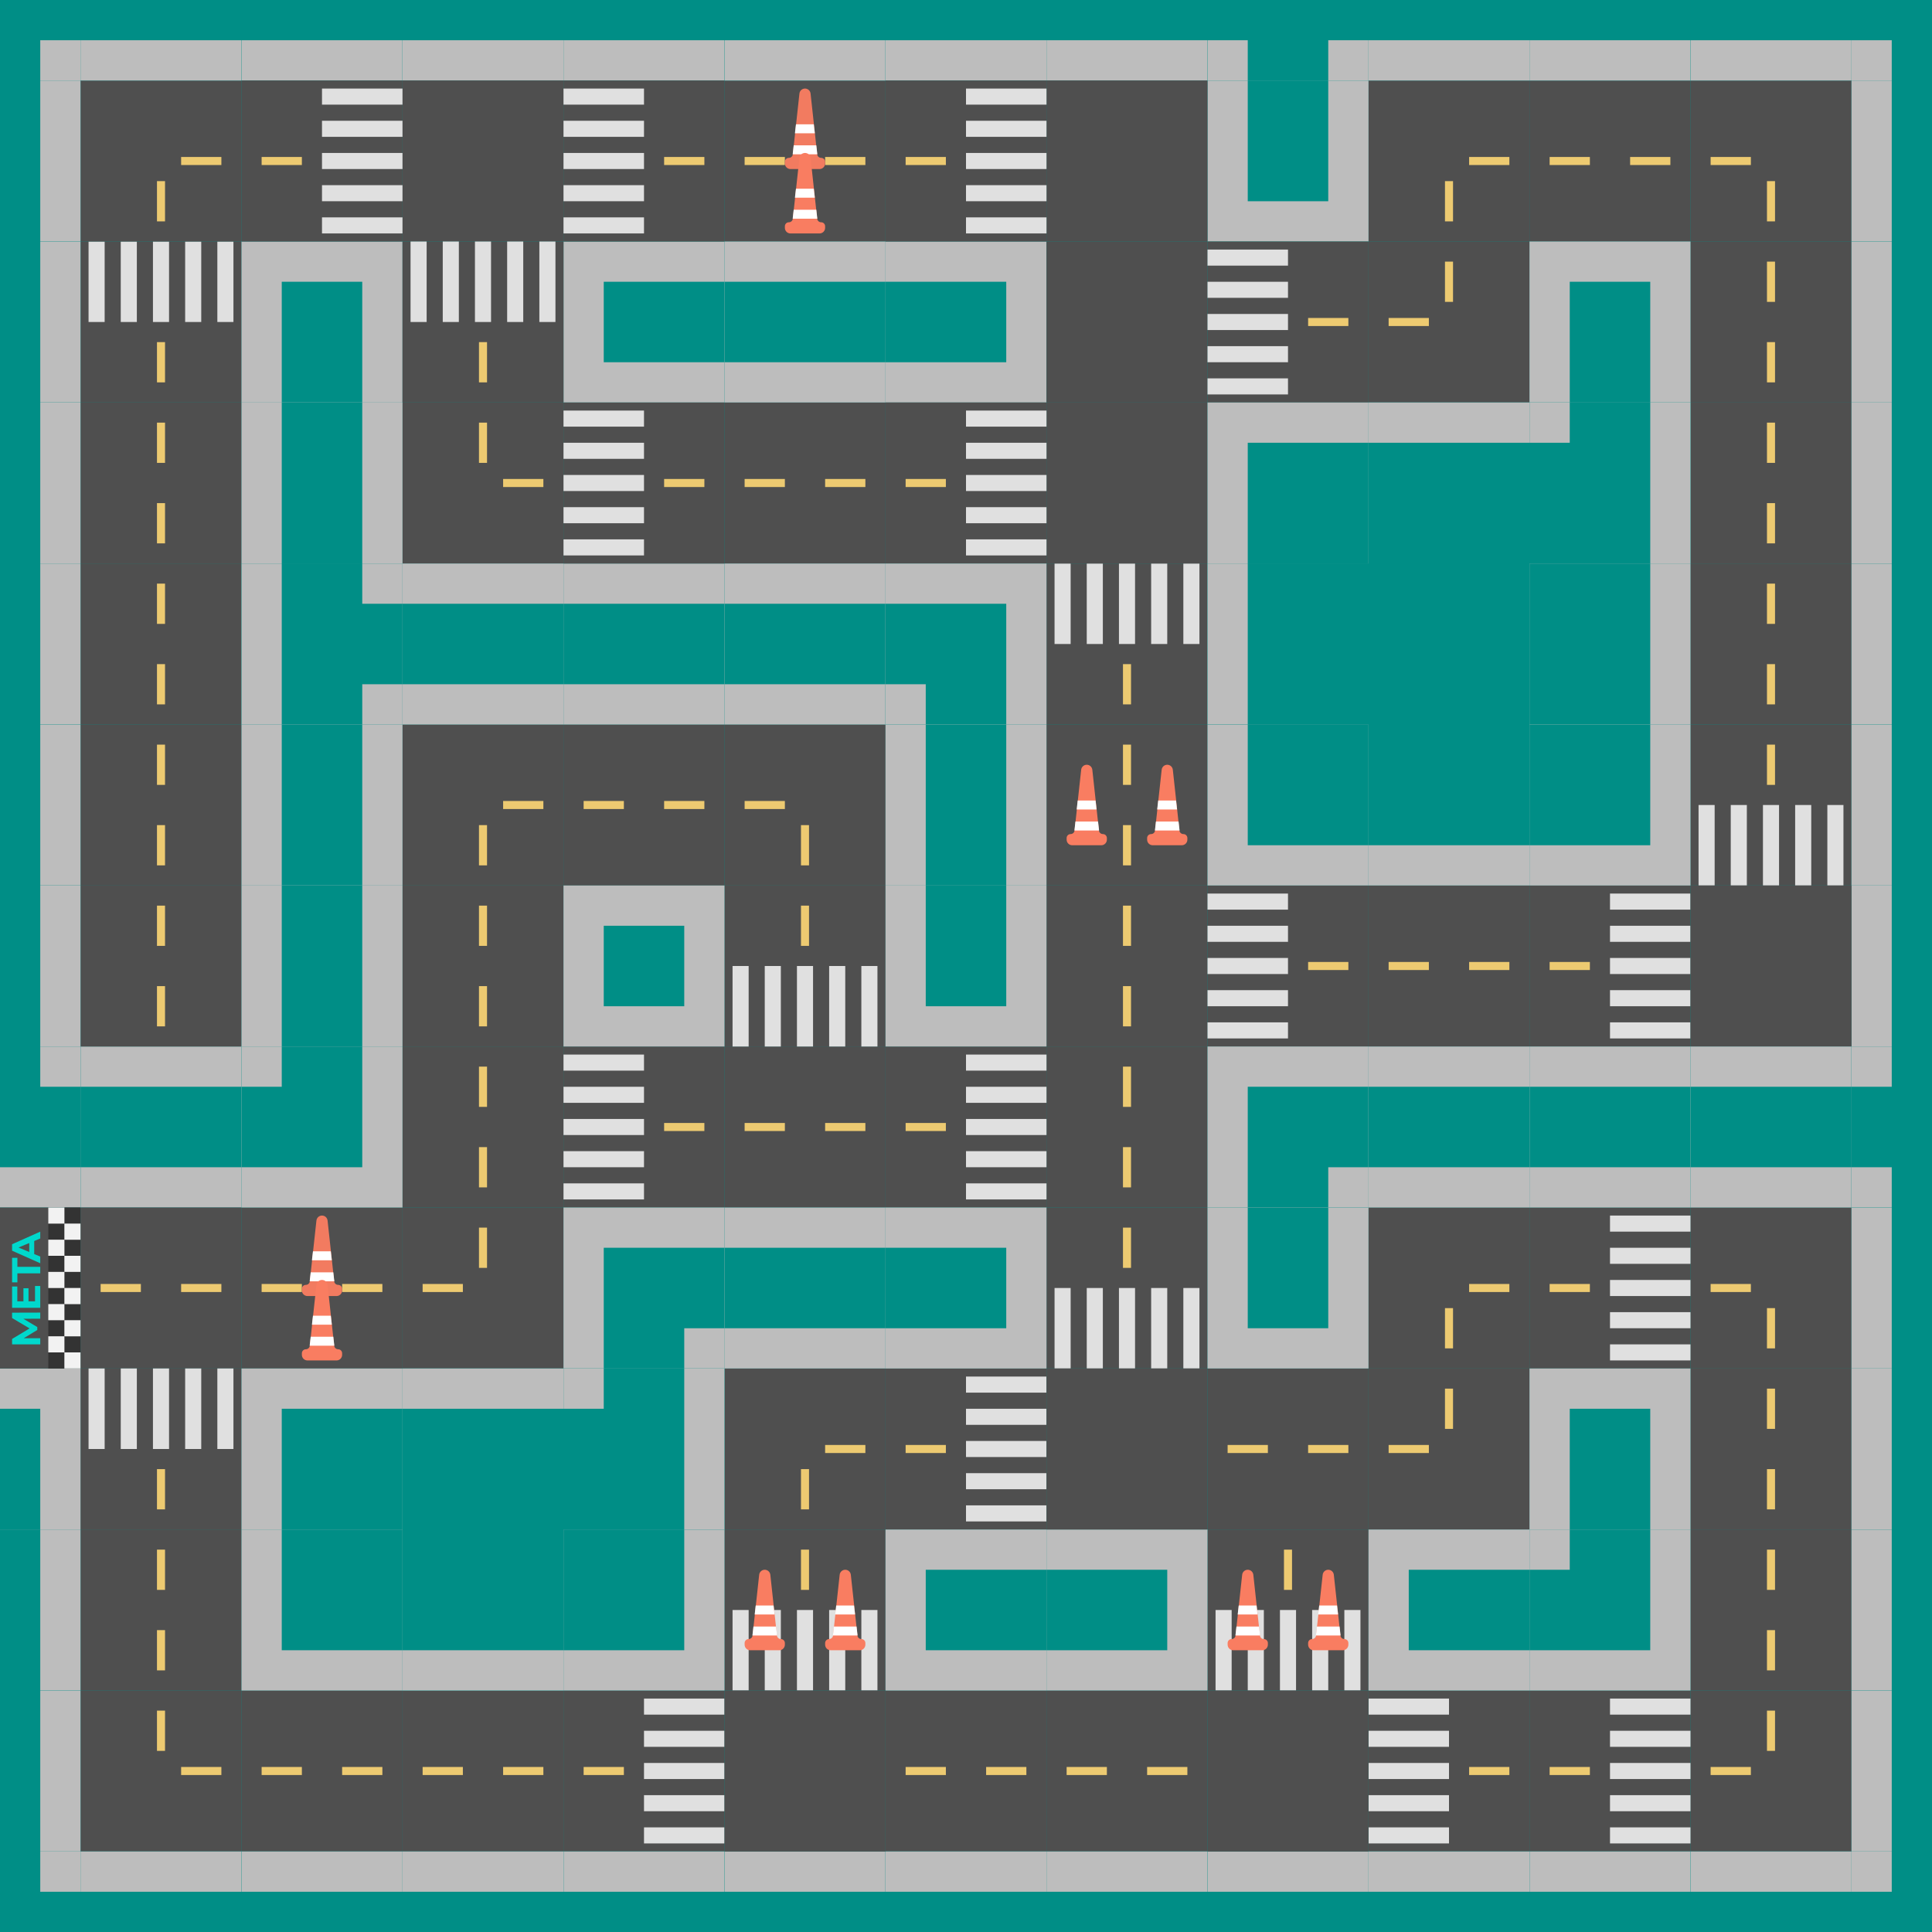<svg width="480" height="480" viewBox="0 0 480 480" fill="none" xmlns="http://www.w3.org/2000/svg">
<rect x="0" y="0" width="480" height="480" fill="#808080" stroke="none"/>
<g clip-path="url(#clip0_1_13)">
<rect width="480" height="480" fill="#008E86"/>
<g clip-path="url(#clip1_1_13)">
<rect width="40" height="40" transform="translate(20 300) rotate(-90)" fill="#BDBDBD"/>
<rect x="20" y="290" width="20" height="40" transform="rotate(-90 20 290)" fill="#008E86"/>
</g>
<g clip-path="url(#clip2_1_13)">
<rect width="40" height="40" transform="translate(-20 -20)" fill="#008E86"/>
<rect x="10" y="10" width="10" height="10" fill="#BDBDBD"/>
</g>
<g clip-path="url(#clip3_1_13)">
<rect width="40" height="40" transform="translate(-20 500) rotate(-90)" fill="#008E86"/>
<rect x="10" y="470" width="10" height="10" transform="rotate(-90 10 470)" fill="#BDBDBD"/>
</g>
<g clip-path="url(#clip4_1_13)">
<rect width="40" height="40" transform="translate(500 500) rotate(180)" fill="#008E86"/>
<rect x="470" y="470" width="10" height="10" transform="rotate(180 470 470)" fill="#BDBDBD"/>
</g>
<g clip-path="url(#clip5_1_13)">
<rect width="40" height="40" transform="translate(500 -20) rotate(90)" fill="#008E86"/>
<rect x="470" y="10" width="10" height="10" transform="rotate(90 470 10)" fill="#BDBDBD"/>
</g>
<rect width="40" height="40" transform="translate(20 100)" fill="#4F4F4F"/>
<rect x="39" y="105" width="2" height="10" fill="#EDCA71"/>
<rect x="39" y="125" width="2" height="10" fill="#EDCA71"/>
<g clip-path="url(#clip6_1_13)">
<rect width="40" height="40" transform="translate(260 180)" fill="#4F4F4F"/>
<rect x="279" y="185" width="2" height="10" fill="#EDCA71"/>
<rect x="279" y="205" width="2" height="10" fill="#EDCA71"/>
<path d="M266.389 210H273.611C274.378 210 275 209.378 275 208.611V208.211C275 207.665 274.557 207.222 274.012 207.222C273.507 207.222 273.084 206.842 273.029 206.341L271.385 191.243C271.308 190.536 270.711 190 270 190C269.289 190 268.692 190.536 268.615 191.243L266.971 206.341C266.916 206.842 266.493 207.222 265.988 207.222C265.443 207.222 265 207.665 265 208.211V208.611C265 209.378 265.622 210 266.389 210Z" fill="#F97D61"/>
<path d="M272.188 198.889H267.75L267.5 201.111H272.438L272.188 198.889Z" fill="white"/>
<path d="M272.812 204.111H267.187L266.937 206.333H273.062L272.812 204.111Z" fill="white"/>
<path d="M286.389 210H293.611C294.378 210 295 209.378 295 208.611V208.211C295 207.665 294.557 207.222 294.012 207.222C293.507 207.222 293.084 206.842 293.029 206.341L291.385 191.243C291.308 190.536 290.711 190 290 190C289.289 190 288.692 190.536 288.615 191.243L286.971 206.341C286.916 206.842 286.493 207.222 285.988 207.222C285.443 207.222 285 207.665 285 208.211V208.611C285 209.378 285.622 210 286.389 210Z" fill="#F97D61"/>
<path d="M292.188 198.889H287.75L287.5 201.111H292.438L292.188 198.889Z" fill="white"/>
<path d="M292.812 204.111H287.187L286.937 206.333H293.062L292.812 204.111Z" fill="white"/>
</g>
<rect width="40" height="40" transform="translate(260 220)" fill="#4F4F4F"/>
<rect x="279" y="225" width="2" height="10" fill="#EDCA71"/>
<rect x="279" y="245" width="2" height="10" fill="#EDCA71"/>
<rect width="40" height="40" transform="translate(260 260)" fill="#4F4F4F"/>
<rect x="279" y="265" width="2" height="10" fill="#EDCA71"/>
<rect x="279" y="285" width="2" height="10" fill="#EDCA71"/>
<rect width="40" height="40" transform="translate(420 380)" fill="#4F4F4F"/>
<rect x="439" y="385" width="2" height="10" fill="#EDCA71"/>
<rect x="439" y="405" width="2" height="10" fill="#EDCA71"/>
<rect width="40" height="40" transform="translate(420 340)" fill="#4F4F4F"/>
<rect x="439" y="345" width="2" height="10" fill="#EDCA71"/>
<rect x="439" y="365" width="2" height="10" fill="#EDCA71"/>
<rect width="40" height="40" transform="translate(100 220)" fill="#4F4F4F"/>
<rect x="119" y="225" width="2" height="10" fill="#EDCA71"/>
<rect x="119" y="245" width="2" height="10" fill="#EDCA71"/>
<rect width="40" height="40" transform="translate(100 260)" fill="#4F4F4F"/>
<rect x="119" y="265" width="2" height="10" fill="#EDCA71"/>
<rect x="119" y="285" width="2" height="10" fill="#EDCA71"/>
<rect width="40" height="40" transform="translate(380 220) rotate(90)" fill="#4F4F4F"/>
<rect x="375" y="239" width="2" height="10" transform="rotate(90 375 239)" fill="#EDCA71"/>
<rect x="355" y="239" width="2" height="10" transform="rotate(90 355 239)" fill="#EDCA71"/>
<rect width="40" height="40" transform="translate(180 180) rotate(90)" fill="#4F4F4F"/>
<rect x="175" y="199" width="2" height="10" transform="rotate(90 175 199)" fill="#EDCA71"/>
<rect x="155" y="199" width="2" height="10" transform="rotate(90 155 199)" fill="#EDCA71"/>
<rect width="40" height="40" transform="translate(220 260) rotate(90)" fill="#4F4F4F"/>
<rect x="215" y="279" width="2" height="10" transform="rotate(90 215 279)" fill="#EDCA71"/>
<rect x="195" y="279" width="2" height="10" transform="rotate(90 195 279)" fill="#EDCA71"/>
<rect width="40" height="40" transform="translate(220 220) rotate(-180)" fill="#4F4F4F"/>
<rect x="201" y="215" width="2" height="10" transform="rotate(-180 201 215)" fill="#EDCA71"/>
<rect x="195" y="199" width="2" height="10" transform="rotate(90 195 199)" fill="#EDCA71"/>
<rect width="40" height="40" transform="translate(140 180) rotate(90)" fill="#4F4F4F"/>
<rect x="135" y="199" width="2" height="10" transform="rotate(90 135 199)" fill="#EDCA71"/>
<rect x="119" y="205" width="2" height="10" fill="#EDCA71"/>
<rect width="40" height="40" transform="translate(20 420)" fill="#4F4F4F"/>
<rect x="39" y="425" width="2" height="10" fill="#EDCA71"/>
<rect x="45" y="441" width="2" height="10" transform="rotate(-90 45 441)" fill="#EDCA71"/>
<rect width="40" height="40" transform="translate(420 460) rotate(-90)" fill="#4F4F4F"/>
<rect x="425" y="441" width="2" height="10" transform="rotate(-90 425 441)" fill="#EDCA71"/>
<rect x="441" y="435" width="2" height="10" transform="rotate(180 441 435)" fill="#EDCA71"/>
<rect width="40" height="40" transform="translate(460 340) rotate(180)" fill="#4F4F4F"/>
<rect x="441" y="335" width="2" height="10" transform="rotate(180 441 335)" fill="#EDCA71"/>
<rect x="435" y="319" width="2" height="10" transform="rotate(90 435 319)" fill="#EDCA71"/>
<rect width="40" height="40" transform="translate(340 380) rotate(-90)" fill="#4F4F4F"/>
<rect x="345" y="361" width="2" height="10" transform="rotate(-90 345 361)" fill="#EDCA71"/>
<rect x="361" y="355" width="2" height="10" transform="rotate(180 361 355)" fill="#EDCA71"/>
<rect width="40" height="40" transform="translate(380 300) rotate(90)" fill="#4F4F4F"/>
<rect x="375" y="319" width="2" height="10" transform="rotate(90 375 319)" fill="#EDCA71"/>
<rect x="359" y="325" width="2" height="10" fill="#EDCA71"/>
<rect width="40" height="40" transform="translate(220 340) rotate(90)" fill="#4F4F4F"/>
<rect x="215" y="359" width="2" height="10" transform="rotate(90 215 359)" fill="#EDCA71"/>
<rect x="199" y="365" width="2" height="10" fill="#EDCA71"/>
<rect width="40" height="40" transform="translate(100 340) rotate(-90)" fill="#4F4F4F"/>
<rect x="105" y="321" width="2" height="10" transform="rotate(-90 105 321)" fill="#EDCA71"/>
<rect x="121" y="315" width="2" height="10" transform="rotate(180 121 315)" fill="#EDCA71"/>
<rect width="40" height="40" transform="translate(420 60)" fill="#4F4F4F"/>
<rect x="439" y="65" width="2" height="10" fill="#EDCA71"/>
<rect x="439" y="85" width="2" height="10" fill="#EDCA71"/>
<rect width="40" height="40" transform="translate(420 100)" fill="#4F4F4F"/>
<rect x="439" y="105" width="2" height="10" fill="#EDCA71"/>
<rect x="439" y="125" width="2" height="10" fill="#EDCA71"/>
<rect width="40" height="40" transform="translate(420 140)" fill="#4F4F4F"/>
<rect x="439" y="145" width="2" height="10" fill="#EDCA71"/>
<rect x="439" y="165" width="2" height="10" fill="#EDCA71"/>
<g clip-path="url(#clip7_1_13)">
<rect width="40" height="40" transform="translate(220 20) rotate(90)" fill="#4F4F4F"/>
<rect x="215" y="39" width="2" height="10" transform="rotate(90 215 39)" fill="#EDCA71"/>
<rect x="195" y="39" width="2" height="10" transform="rotate(90 195 39)" fill="#EDCA71"/>
<path d="M196.389 42H203.611C204.378 42 205 41.378 205 40.611V40.211C205 39.665 204.557 39.222 204.012 39.222C203.507 39.222 203.084 38.842 203.029 38.341L201.385 23.243C201.308 22.536 200.711 22 200 22C199.289 22 198.692 22.536 198.615 23.243L196.971 38.341C196.916 38.842 196.493 39.222 195.988 39.222C195.443 39.222 195 39.665 195 40.211V40.611C195 41.378 195.622 42 196.389 42Z" fill="#F27B60"/>
<path d="M202.188 30.889H197.75L197.5 33.111H202.438L202.188 30.889Z" fill="white"/>
<path d="M202.812 36.111H197.187L196.937 38.333H203.062L202.812 36.111Z" fill="white"/>
<path d="M196.389 58H203.611C204.378 58 205 57.378 205 56.611V56.211C205 55.665 204.557 55.222 204.012 55.222C203.507 55.222 203.084 54.842 203.029 54.341L201.385 39.243C201.308 38.536 200.711 38 200 38C199.289 38 198.692 38.536 198.615 39.243L196.971 54.341C196.916 54.842 196.493 55.222 195.988 55.222C195.443 55.222 195 55.665 195 56.211V56.611C195 57.378 195.622 58 196.389 58Z" fill="#F97D61"/>
<path d="M202.188 46.889H197.75L197.5 49.111H202.438L202.188 46.889Z" fill="white"/>
<path d="M202.812 52.111H197.187L196.937 54.333H203.062L202.812 52.111Z" fill="white"/>
</g>
<rect width="40" height="40" transform="translate(220 100) rotate(90)" fill="#4F4F4F"/>
<rect x="215" y="119" width="2" height="10" transform="rotate(90 215 119)" fill="#EDCA71"/>
<rect x="195" y="119" width="2" height="10" transform="rotate(90 195 119)" fill="#EDCA71"/>
<rect width="40" height="40" transform="translate(420 20) rotate(90)" fill="#4F4F4F"/>
<rect x="415" y="39" width="2" height="10" transform="rotate(90 415 39)" fill="#EDCA71"/>
<rect x="395" y="39" width="2" height="10" transform="rotate(90 395 39)" fill="#EDCA71"/>
<rect width="40" height="40" transform="translate(20 140)" fill="#4F4F4F"/>
<rect x="39" y="145" width="2" height="10" fill="#EDCA71"/>
<rect x="39" y="165" width="2" height="10" fill="#EDCA71"/>
<rect width="40" height="40" transform="translate(20 180)" fill="#4F4F4F"/>
<rect x="39" y="185" width="2" height="10" fill="#EDCA71"/>
<rect x="39" y="205" width="2" height="10" fill="#EDCA71"/>
<rect width="40" height="40" transform="translate(20 220)" fill="#4F4F4F"/>
<rect x="39" y="225" width="2" height="10" fill="#EDCA71"/>
<rect x="39" y="245" width="2" height="10" fill="#EDCA71"/>
<rect width="40" height="40" transform="translate(20 380)" fill="#4F4F4F"/>
<rect x="39" y="385" width="2" height="10" fill="#EDCA71"/>
<rect x="39" y="405" width="2" height="10" fill="#EDCA71"/>
<rect width="40" height="40" transform="translate(100 420) rotate(90)" fill="#4F4F4F"/>
<rect x="95" y="439" width="2" height="10" transform="rotate(90 95 439)" fill="#EDCA71"/>
<rect x="75" y="439" width="2" height="10" transform="rotate(90 75 439)" fill="#EDCA71"/>
<rect width="40" height="40" transform="translate(140 420) rotate(90)" fill="#4F4F4F"/>
<rect x="135" y="439" width="2" height="10" transform="rotate(90 135 439)" fill="#EDCA71"/>
<rect x="115" y="439" width="2" height="10" transform="rotate(90 115 439)" fill="#EDCA71"/>
<rect width="40" height="40" transform="translate(340 340) rotate(90)" fill="#4F4F4F"/>
<rect x="335" y="359" width="2" height="10" transform="rotate(90 335 359)" fill="#EDCA71"/>
<rect x="315" y="359" width="2" height="10" transform="rotate(90 315 359)" fill="#EDCA71"/>
<rect width="40" height="40" transform="translate(300 420) rotate(90)" fill="#4F4F4F"/>
<rect x="295" y="439" width="2" height="10" transform="rotate(90 295 439)" fill="#EDCA71"/>
<rect x="275" y="439" width="2" height="10" transform="rotate(90 275 439)" fill="#EDCA71"/>
<rect width="40" height="40" transform="translate(260 420) rotate(90)" fill="#4F4F4F"/>
<rect x="255" y="439" width="2" height="10" transform="rotate(90 255 439)" fill="#EDCA71"/>
<rect x="235" y="439" width="2" height="10" transform="rotate(90 235 439)" fill="#EDCA71"/>
<g clip-path="url(#clip8_1_13)">
<rect width="40" height="40" transform="translate(100 300) rotate(90)" fill="#4F4F4F"/>
<rect x="95" y="319" width="2" height="10" transform="rotate(90 95 319)" fill="#EDCA71"/>
<rect x="75" y="319" width="2" height="10" transform="rotate(90 75 319)" fill="#EDCA71"/>
<path d="M76.389 322H83.611C84.378 322 85 321.378 85 320.611V320.211C85 319.665 84.558 319.222 84.012 319.222C83.507 319.222 83.084 318.842 83.029 318.341L81.385 303.243C81.308 302.536 80.711 302 80 302C79.289 302 78.692 302.536 78.615 303.243L76.971 318.341C76.916 318.842 76.493 319.222 75.988 319.222C75.442 319.222 75 319.665 75 320.211V320.611C75 321.378 75.622 322 76.389 322Z" fill="#F27B60"/>
<path d="M82.188 310.889H77.75L77.5 313.111H82.438L82.188 310.889Z" fill="white"/>
<path d="M82.812 316.111H77.188L76.938 318.333H83.062L82.812 316.111Z" fill="white"/>
<path d="M76.389 338H83.611C84.378 338 85 337.378 85 336.611V336.211C85 335.665 84.558 335.222 84.012 335.222C83.507 335.222 83.084 334.842 83.029 334.341L81.385 319.243C81.308 318.536 80.711 318 80 318C79.289 318 78.692 318.536 78.615 319.243L76.971 334.341C76.916 334.842 76.493 335.222 75.988 335.222C75.442 335.222 75 335.665 75 336.211V336.611C75 337.378 75.622 338 76.389 338Z" fill="#F97D61"/>
<path d="M82.188 326.889H77.75L77.5 329.111H82.438L82.188 326.889Z" fill="white"/>
<path d="M82.812 332.111H77.188L76.938 334.333H83.062L82.812 332.111Z" fill="white"/>
</g>
<rect width="40" height="40" transform="translate(60 300) rotate(90)" fill="#4F4F4F"/>
<rect x="55" y="319" width="2" height="10" transform="rotate(90 55 319)" fill="#EDCA71"/>
<rect x="35" y="319" width="2" height="10" transform="rotate(90 35 319)" fill="#EDCA71"/>
<g clip-path="url(#clip9_1_13)">
<rect width="40" height="40" transform="translate(20 60)" fill="#4F4F4F"/>
<rect x="39" y="65" width="2" height="10" fill="#EDCA71"/>
<rect x="39" y="85" width="2" height="10" fill="#EDCA71"/>
<rect x="46" y="60" width="4" height="20" fill="#E0E0E0"/>
<rect x="54" y="60" width="4" height="20" fill="#E0E0E0"/>
<rect x="38" y="60" width="4" height="20" fill="#E0E0E0"/>
<rect x="30" y="60" width="4" height="20" fill="#E0E0E0"/>
<rect x="22" y="60" width="4" height="20" fill="#E0E0E0"/>
</g>
<g clip-path="url(#clip10_1_13)">
<rect width="40" height="40" transform="translate(20 340)" fill="#4F4F4F"/>
<rect x="39" y="345" width="2" height="10" fill="#EDCA71"/>
<rect x="39" y="365" width="2" height="10" fill="#EDCA71"/>
<rect x="46" y="340" width="4" height="20" fill="#E0E0E0"/>
<rect x="54" y="340" width="4" height="20" fill="#E0E0E0"/>
<rect x="38" y="340" width="4" height="20" fill="#E0E0E0"/>
<rect x="30" y="340" width="4" height="20" fill="#E0E0E0"/>
<rect x="22" y="340" width="4" height="20" fill="#E0E0E0"/>
</g>
<g clip-path="url(#clip11_1_13)">
<rect width="40" height="40" transform="translate(260 140)" fill="#4F4F4F"/>
<rect x="279" y="145" width="2" height="10" fill="#EDCA71"/>
<rect x="279" y="165" width="2" height="10" fill="#EDCA71"/>
<rect x="286" y="140" width="4" height="20" fill="#E0E0E0"/>
<rect x="294" y="140" width="4" height="20" fill="#E0E0E0"/>
<rect x="278" y="140" width="4" height="20" fill="#E0E0E0"/>
<rect x="270" y="140" width="4" height="20" fill="#E0E0E0"/>
<rect x="262" y="140" width="4" height="20" fill="#E0E0E0"/>
</g>
<g clip-path="url(#clip12_1_13)">
<rect width="40" height="40" transform="translate(460 220) rotate(-180)" fill="#4F4F4F"/>
<rect x="441" y="215" width="2" height="10" transform="rotate(-180 441 215)" fill="#EDCA71"/>
<rect x="441" y="195" width="2" height="10" transform="rotate(-180 441 195)" fill="#EDCA71"/>
<rect x="434" y="220" width="4" height="20" transform="rotate(-180 434 220)" fill="#E0E0E0"/>
<rect x="426" y="220" width="4" height="20" transform="rotate(-180 426 220)" fill="#E0E0E0"/>
<rect x="442" y="220" width="4" height="20" transform="rotate(-180 442 220)" fill="#E0E0E0"/>
<rect x="450" y="220" width="4" height="20" transform="rotate(-180 450 220)" fill="#E0E0E0"/>
<rect x="458" y="220" width="4" height="20" transform="rotate(-180 458 220)" fill="#E0E0E0"/>
</g>
<g clip-path="url(#clip13_1_13)">
<rect width="40" height="40" transform="translate(420 220) rotate(90)" fill="#4F4F4F"/>
<rect x="415" y="239" width="2" height="10" transform="rotate(90 415 239)" fill="#EDCA71"/>
<rect x="395" y="239" width="2" height="10" transform="rotate(90 395 239)" fill="#EDCA71"/>
<rect x="420" y="246" width="4" height="20" transform="rotate(90 420 246)" fill="#E0E0E0"/>
<rect x="420" y="254" width="4" height="20" transform="rotate(90 420 254)" fill="#E0E0E0"/>
<rect x="420" y="238" width="4" height="20" transform="rotate(90 420 238)" fill="#E0E0E0"/>
<rect x="420" y="230" width="4" height="20" transform="rotate(90 420 230)" fill="#E0E0E0"/>
<rect x="420" y="222" width="4" height="20" transform="rotate(90 420 222)" fill="#E0E0E0"/>
</g>
<g clip-path="url(#clip14_1_13)">
<rect width="40" height="40" transform="translate(300 260) rotate(-90)" fill="#4F4F4F"/>
<rect x="305" y="241" width="2" height="10" transform="rotate(-90 305 241)" fill="#EDCA71"/>
<rect x="325" y="241" width="2" height="10" transform="rotate(-90 325 241)" fill="#EDCA71"/>
<rect x="300" y="234" width="4" height="20" transform="rotate(-90 300 234)" fill="#E0E0E0"/>
<rect x="300" y="226" width="4" height="20" transform="rotate(-90 300 226)" fill="#E0E0E0"/>
<rect x="300" y="242" width="4" height="20" transform="rotate(-90 300 242)" fill="#E0E0E0"/>
<rect x="300" y="250" width="4" height="20" transform="rotate(-90 300 250)" fill="#E0E0E0"/>
<rect x="300" y="258" width="4" height="20" transform="rotate(-90 300 258)" fill="#E0E0E0"/>
</g>
<g clip-path="url(#clip15_1_13)">
<rect width="40" height="40" transform="translate(260 260) rotate(90)" fill="#4F4F4F"/>
<rect x="255" y="279" width="2" height="10" transform="rotate(90 255 279)" fill="#EDCA71"/>
<rect x="235" y="279" width="2" height="10" transform="rotate(90 235 279)" fill="#EDCA71"/>
<rect x="260" y="286" width="4" height="20" transform="rotate(90 260 286)" fill="#E0E0E0"/>
<rect x="260" y="294" width="4" height="20" transform="rotate(90 260 294)" fill="#E0E0E0"/>
<rect x="260" y="278" width="4" height="20" transform="rotate(90 260 278)" fill="#E0E0E0"/>
<rect x="260" y="270" width="4" height="20" transform="rotate(90 260 270)" fill="#E0E0E0"/>
<rect x="260" y="262" width="4" height="20" transform="rotate(90 260 262)" fill="#E0E0E0"/>
</g>
<g clip-path="url(#clip16_1_13)">
<rect width="40" height="40" transform="translate(300 340) rotate(-180)" fill="#4F4F4F"/>
<rect x="281" y="335" width="2" height="10" transform="rotate(-180 281 335)" fill="#EDCA71"/>
<rect x="281" y="315" width="2" height="10" transform="rotate(-180 281 315)" fill="#EDCA71"/>
<rect x="274" y="340" width="4" height="20" transform="rotate(-180 274 340)" fill="#E0E0E0"/>
<rect x="266" y="340" width="4" height="20" transform="rotate(-180 266 340)" fill="#E0E0E0"/>
<rect x="282" y="340" width="4" height="20" transform="rotate(-180 282 340)" fill="#E0E0E0"/>
<rect x="290" y="340" width="4" height="20" transform="rotate(-180 290 340)" fill="#E0E0E0"/>
<rect x="298" y="340" width="4" height="20" transform="rotate(-180 298 340)" fill="#E0E0E0"/>
</g>
<g clip-path="url(#clip17_1_13)">
<rect width="40" height="40" transform="translate(260 340) rotate(90)" fill="#4F4F4F"/>
<rect x="255" y="359" width="2" height="10" transform="rotate(90 255 359)" fill="#EDCA71"/>
<rect x="235" y="359" width="2" height="10" transform="rotate(90 235 359)" fill="#EDCA71"/>
<rect x="260" y="366" width="4" height="20" transform="rotate(90 260 366)" fill="#E0E0E0"/>
<rect x="260" y="374" width="4" height="20" transform="rotate(90 260 374)" fill="#E0E0E0"/>
<rect x="260" y="358" width="4" height="20" transform="rotate(90 260 358)" fill="#E0E0E0"/>
<rect x="260" y="350" width="4" height="20" transform="rotate(90 260 350)" fill="#E0E0E0"/>
<rect x="260" y="342" width="4" height="20" transform="rotate(90 260 342)" fill="#E0E0E0"/>
</g>
<g clip-path="url(#clip18_1_13)">
<rect width="40" height="40" transform="translate(420 420) rotate(90)" fill="#4F4F4F"/>
<rect x="415" y="439" width="2" height="10" transform="rotate(90 415 439)" fill="#EDCA71"/>
<rect x="395" y="439" width="2" height="10" transform="rotate(90 395 439)" fill="#EDCA71"/>
<rect x="420" y="446" width="4" height="20" transform="rotate(90 420 446)" fill="#E0E0E0"/>
<rect x="420" y="454" width="4" height="20" transform="rotate(90 420 454)" fill="#E0E0E0"/>
<rect x="420" y="438" width="4" height="20" transform="rotate(90 420 438)" fill="#E0E0E0"/>
<rect x="420" y="430" width="4" height="20" transform="rotate(90 420 430)" fill="#E0E0E0"/>
<rect x="420" y="422" width="4" height="20" transform="rotate(90 420 422)" fill="#E0E0E0"/>
</g>
<g clip-path="url(#clip19_1_13)">
<rect width="40" height="40" transform="translate(340 460) rotate(-90)" fill="#4F4F4F"/>
<rect x="345" y="441" width="2" height="10" transform="rotate(-90 345 441)" fill="#EDCA71"/>
<rect x="365" y="441" width="2" height="10" transform="rotate(-90 365 441)" fill="#EDCA71"/>
<rect x="340" y="434" width="4" height="20" transform="rotate(-90 340 434)" fill="#E0E0E0"/>
<rect x="340" y="426" width="4" height="20" transform="rotate(-90 340 426)" fill="#E0E0E0"/>
<rect x="340" y="442" width="4" height="20" transform="rotate(-90 340 442)" fill="#E0E0E0"/>
<rect x="340" y="450" width="4" height="20" transform="rotate(-90 340 450)" fill="#E0E0E0"/>
<rect x="340" y="458" width="4" height="20" transform="rotate(-90 340 458)" fill="#E0E0E0"/>
</g>
<g clip-path="url(#clip20_1_13)">
<rect width="40" height="40" transform="translate(420 300) rotate(90)" fill="#4F4F4F"/>
<rect x="415" y="319" width="2" height="10" transform="rotate(90 415 319)" fill="#EDCA71"/>
<rect x="395" y="319" width="2" height="10" transform="rotate(90 395 319)" fill="#EDCA71"/>
<rect x="420" y="326" width="4" height="20" transform="rotate(90 420 326)" fill="#E0E0E0"/>
<rect x="420" y="334" width="4" height="20" transform="rotate(90 420 334)" fill="#E0E0E0"/>
<rect x="420" y="318" width="4" height="20" transform="rotate(90 420 318)" fill="#E0E0E0"/>
<rect x="420" y="310" width="4" height="20" transform="rotate(90 420 310)" fill="#E0E0E0"/>
<rect x="420" y="302" width="4" height="20" transform="rotate(90 420 302)" fill="#E0E0E0"/>
</g>
<g clip-path="url(#clip21_1_13)">
<rect width="40" height="40" transform="translate(180 420) rotate(90)" fill="#4F4F4F"/>
<rect x="175" y="439" width="2" height="10" transform="rotate(90 175 439)" fill="#EDCA71"/>
<rect x="155" y="439" width="2" height="10" transform="rotate(90 155 439)" fill="#EDCA71"/>
<rect x="180" y="446" width="4" height="20" transform="rotate(90 180 446)" fill="#E0E0E0"/>
<rect x="180" y="454" width="4" height="20" transform="rotate(90 180 454)" fill="#E0E0E0"/>
<rect x="180" y="438" width="4" height="20" transform="rotate(90 180 438)" fill="#E0E0E0"/>
<rect x="180" y="430" width="4" height="20" transform="rotate(90 180 430)" fill="#E0E0E0"/>
<rect x="180" y="422" width="4" height="20" transform="rotate(90 180 422)" fill="#E0E0E0"/>
</g>
<g clip-path="url(#clip22_1_13)">
<rect width="40" height="40" transform="translate(340 420) rotate(-180)" fill="#4F4F4F"/>
<rect x="321" y="415" width="2" height="10" transform="rotate(-180 321 415)" fill="#EDCA71"/>
<rect x="321" y="395" width="2" height="10" transform="rotate(-180 321 395)" fill="#EDCA71"/>
<rect x="314" y="420" width="4" height="20" transform="rotate(-180 314 420)" fill="#E0E0E0"/>
<rect x="306" y="420" width="4" height="20" transform="rotate(-180 306 420)" fill="#E0E0E0"/>
<rect x="322" y="420" width="4" height="20" transform="rotate(-180 322 420)" fill="#E0E0E0"/>
<rect x="330" y="420" width="4" height="20" transform="rotate(-180 330 420)" fill="#E0E0E0"/>
<rect x="338" y="420" width="4" height="20" transform="rotate(-180 338 420)" fill="#E0E0E0"/>
<path d="M306.389 410H313.611C314.378 410 315 409.378 315 408.611V408.211C315 407.665 314.557 407.222 314.012 407.222C313.507 407.222 313.084 406.842 313.029 406.341L311.385 391.243C311.308 390.536 310.711 390 310 390C309.289 390 308.692 390.536 308.615 391.243L306.971 406.341C306.916 406.842 306.493 407.222 305.988 407.222C305.443 407.222 305 407.665 305 408.211V408.611C305 409.378 305.622 410 306.389 410Z" fill="#F97D61"/>
<path d="M312.188 398.889H307.75L307.5 401.111H312.438L312.188 398.889Z" fill="white"/>
<path d="M312.812 404.111H307.187L306.937 406.333H313.062L312.812 404.111Z" fill="white"/>
<path d="M326.389 410H333.611C334.378 410 335 409.378 335 408.611V408.211C335 407.665 334.557 407.222 334.012 407.222C333.507 407.222 333.084 406.842 333.029 406.341L331.385 391.243C331.308 390.536 330.711 390 330 390C329.289 390 328.692 390.536 328.615 391.243L326.971 406.341C326.916 406.842 326.493 407.222 325.988 407.222C325.443 407.222 325 407.665 325 408.211V408.611C325 409.378 325.622 410 326.389 410Z" fill="#F97D61"/>
<path d="M332.188 398.889H327.75L327.5 401.111H332.438L332.188 398.889Z" fill="white"/>
<path d="M332.812 404.111H327.187L326.937 406.333H333.062L332.812 404.111Z" fill="white"/>
</g>
<g clip-path="url(#clip23_1_13)">
<rect width="40" height="40" transform="translate(220 420) rotate(-180)" fill="#4F4F4F"/>
<rect x="201" y="415" width="2" height="10" transform="rotate(-180 201 415)" fill="#EDCA71"/>
<rect x="201" y="395" width="2" height="10" transform="rotate(-180 201 395)" fill="#EDCA71"/>
<rect x="194" y="420" width="4" height="20" transform="rotate(-180 194 420)" fill="#E0E0E0"/>
<rect x="186" y="420" width="4" height="20" transform="rotate(-180 186 420)" fill="#E0E0E0"/>
<rect x="202" y="420" width="4" height="20" transform="rotate(-180 202 420)" fill="#E0E0E0"/>
<rect x="210" y="420" width="4" height="20" transform="rotate(-180 210 420)" fill="#E0E0E0"/>
<rect x="218" y="420" width="4" height="20" transform="rotate(-180 218 420)" fill="#E0E0E0"/>
<path d="M186.389 410H193.611C194.378 410 195 409.378 195 408.611V408.211C195 407.665 194.557 407.222 194.012 407.222C193.507 407.222 193.084 406.842 193.029 406.341L191.385 391.243C191.308 390.536 190.711 390 190 390C189.289 390 188.692 390.536 188.615 391.243L186.971 406.341C186.916 406.842 186.493 407.222 185.988 407.222C185.443 407.222 185 407.665 185 408.211V408.611C185 409.378 185.622 410 186.389 410Z" fill="#F97D61"/>
<path d="M192.188 398.889H187.75L187.5 401.111H192.438L192.188 398.889Z" fill="white"/>
<path d="M192.812 404.111H187.187L186.937 406.333H193.062L192.812 404.111Z" fill="white"/>
<path d="M206.389 410H213.611C214.378 410 215 409.378 215 408.611V408.211C215 407.665 214.557 407.222 214.012 407.222C213.507 407.222 213.084 406.842 213.029 406.341L211.385 391.243C211.308 390.536 210.711 390 210 390C209.289 390 208.692 390.536 208.615 391.243L206.971 406.341C206.916 406.842 206.493 407.222 205.988 407.222C205.443 407.222 205 407.665 205 408.211V408.611C205 409.378 205.622 410 206.389 410Z" fill="#F97D61"/>
<path d="M212.188 398.889H207.75L207.5 401.111H212.438L212.188 398.889Z" fill="white"/>
<path d="M212.812 404.111H207.187L206.937 406.333H213.062L212.812 404.111Z" fill="white"/>
</g>
<g clip-path="url(#clip24_1_13)">
<rect width="40" height="40" transform="translate(140 300) rotate(-90)" fill="#4F4F4F"/>
<rect x="145" y="281" width="2" height="10" transform="rotate(-90 145 281)" fill="#EDCA71"/>
<rect x="165" y="281" width="2" height="10" transform="rotate(-90 165 281)" fill="#EDCA71"/>
<rect x="140" y="274" width="4" height="20" transform="rotate(-90 140 274)" fill="#E0E0E0"/>
<rect x="140" y="266" width="4" height="20" transform="rotate(-90 140 266)" fill="#E0E0E0"/>
<rect x="140" y="282" width="4" height="20" transform="rotate(-90 140 282)" fill="#E0E0E0"/>
<rect x="140" y="290" width="4" height="20" transform="rotate(-90 140 290)" fill="#E0E0E0"/>
<rect x="140" y="298" width="4" height="20" transform="rotate(-90 140 298)" fill="#E0E0E0"/>
</g>
<g clip-path="url(#clip25_1_13)">
<rect width="40" height="40" transform="translate(220 260) rotate(180)" fill="#4F4F4F"/>
<rect x="201" y="255" width="2" height="10" transform="rotate(180 201 255)" fill="#EDCA71"/>
<rect x="201" y="235" width="2" height="10" transform="rotate(180 201 235)" fill="#EDCA71"/>
<rect x="194" y="260" width="4" height="20" transform="rotate(180 194 260)" fill="#E0E0E0"/>
<rect x="186" y="260" width="4" height="20" transform="rotate(180 186 260)" fill="#E0E0E0"/>
<rect x="202" y="260" width="4" height="20" transform="rotate(180 202 260)" fill="#E0E0E0"/>
<rect x="210" y="260" width="4" height="20" transform="rotate(180 210 260)" fill="#E0E0E0"/>
<rect x="218" y="260" width="4" height="20" transform="rotate(180 218 260)" fill="#E0E0E0"/>
</g>
<rect width="40" height="40" transform="translate(60 20) rotate(90)" fill="#4F4F4F"/>
<rect x="55" y="39" width="2" height="10" transform="rotate(90 55 39)" fill="#EDCA71"/>
<rect x="39" y="45" width="2" height="10" fill="#EDCA71"/>
<rect width="40" height="40" transform="translate(100 100)" fill="#4F4F4F"/>
<rect x="119" y="105" width="2" height="10" fill="#EDCA71"/>
<rect x="125" y="121" width="2" height="10" transform="rotate(-90 125 121)" fill="#EDCA71"/>
<rect width="40" height="40" transform="translate(460 60) rotate(-180)" fill="#4F4F4F"/>
<rect x="441" y="55" width="2" height="10" transform="rotate(-180 441 55)" fill="#EDCA71"/>
<rect x="435" y="39" width="2" height="10" transform="rotate(90 435 39)" fill="#EDCA71"/>
<rect width="40" height="40" transform="translate(340 100) rotate(-90)" fill="#4F4F4F"/>
<rect x="345" y="81" width="2" height="10" transform="rotate(-90 345 81)" fill="#EDCA71"/>
<rect x="361" y="75" width="2" height="10" transform="rotate(180 361 75)" fill="#EDCA71"/>
<rect width="40" height="40" transform="translate(380 20) rotate(90)" fill="#4F4F4F"/>
<rect x="375" y="39" width="2" height="10" transform="rotate(90 375 39)" fill="#EDCA71"/>
<rect x="359" y="45" width="2" height="10" fill="#EDCA71"/>
<rect width="40" height="40" transform="translate(60 60)" fill="#BDBDBD"/>
<rect x="70" y="70" width="20" height="30" fill="#008E86"/>
<g clip-path="url(#clip26_1_13)">
<rect width="40" height="40" transform="translate(140 100) rotate(-90)" fill="#BDBDBD"/>
<rect x="150" y="90" width="20" height="30" transform="rotate(-90 150 90)" fill="#008E86"/>
</g>
<rect width="40" height="40" transform="translate(260 60) rotate(90)" fill="#BDBDBD"/>
<rect x="250" y="70" width="20" height="30" transform="rotate(90 250 70)" fill="#008E86"/>
<rect width="40" height="40" transform="translate(260 260) rotate(-180)" fill="#BDBDBD"/>
<rect x="250" y="250" width="20" height="30" transform="rotate(-180 250 250)" fill="#008E86"/>
<g clip-path="url(#clip27_1_13)">
<rect width="40" height="40" transform="translate(340 340) rotate(180)" fill="#BDBDBD"/>
<rect x="330" y="330" width="20" height="30" transform="rotate(180 330 330)" fill="#008E86"/>
</g>
<rect width="40" height="40" transform="translate(260 300) rotate(90)" fill="#BDBDBD"/>
<rect x="250" y="310" width="20" height="30" transform="rotate(90 250 310)" fill="#008E86"/>
<rect width="40" height="40" transform="translate(380 340)" fill="#BDBDBD"/>
<rect x="390" y="350" width="20" height="30" fill="#008E86"/>
<g clip-path="url(#clip28_1_13)">
<rect width="40" height="40" transform="translate(340 420) rotate(-90)" fill="#BDBDBD"/>
<rect x="350" y="410" width="20" height="30" transform="rotate(-90 350 410)" fill="#008E86"/>
</g>
<g clip-path="url(#clip29_1_13)">
<rect width="40" height="40" transform="translate(220 420) rotate(-90)" fill="#BDBDBD"/>
<rect x="230" y="410" width="20" height="30" transform="rotate(-90 230 410)" fill="#008E86"/>
</g>
<rect width="40" height="40" transform="translate(300 380) rotate(90)" fill="#BDBDBD"/>
<rect x="290" y="390" width="20" height="30" transform="rotate(90 290 390)" fill="#008E86"/>
<rect width="40" height="40" transform="translate(340 60) rotate(-180)" fill="#BDBDBD"/>
<rect x="330" y="50" width="20" height="30" transform="rotate(-180 330 50)" fill="#008E86"/>
<rect width="40" height="40" transform="translate(380 60)" fill="#BDBDBD"/>
<rect x="390" y="70" width="20" height="30" fill="#008E86"/>
<g clip-path="url(#clip30_1_13)">
<rect width="40" height="40" transform="translate(20 60) rotate(-180)" fill="#008E86"/>
<rect x="20" y="60" width="10" height="40" transform="rotate(-180 20 60)" fill="#BDBDBD"/>
</g>
<g clip-path="url(#clip31_1_13)">
<rect width="40" height="40" transform="translate(20 20) rotate(-90)" fill="#008E86"/>
<rect x="20" y="20" width="10" height="40" transform="rotate(-90 20 20)" fill="#BDBDBD"/>
</g>
<g clip-path="url(#clip32_1_13)">
<rect width="40" height="40" transform="translate(460 460) rotate(90)" fill="#008E86"/>
<rect x="460" y="460" width="10" height="40" transform="rotate(90 460 460)" fill="#BDBDBD"/>
</g>
<g clip-path="url(#clip33_1_13)">
<rect width="40" height="40" transform="translate(60 20) rotate(-90)" fill="#008E86"/>
<rect x="60" y="20" width="10" height="40" transform="rotate(-90 60 20)" fill="#BDBDBD"/>
</g>
<g clip-path="url(#clip34_1_13)">
<rect width="40" height="40" transform="translate(420 460) rotate(90)" fill="#008E86"/>
<rect x="420" y="460" width="10" height="40" transform="rotate(90 420 460)" fill="#BDBDBD"/>
</g>
<g clip-path="url(#clip35_1_13)">
<rect width="40" height="40" transform="translate(100 20) rotate(-90)" fill="#008E86"/>
<rect x="100" y="20" width="10" height="40" transform="rotate(-90 100 20)" fill="#BDBDBD"/>
</g>
<g clip-path="url(#clip36_1_13)">
<rect width="40" height="40" transform="translate(380 460) rotate(90)" fill="#008E86"/>
<rect x="380" y="460" width="10" height="40" transform="rotate(90 380 460)" fill="#BDBDBD"/>
</g>
<g clip-path="url(#clip37_1_13)">
<rect width="40" height="40" transform="translate(140 20) rotate(-90)" fill="#008E86"/>
<rect x="140" y="20" width="10" height="40" transform="rotate(-90 140 20)" fill="#BDBDBD"/>
</g>
<g clip-path="url(#clip38_1_13)">
<rect width="40" height="40" transform="translate(340 460) rotate(90)" fill="#008E86"/>
<rect x="340" y="460" width="10" height="40" transform="rotate(90 340 460)" fill="#BDBDBD"/>
</g>
<g clip-path="url(#clip39_1_13)">
<rect width="40" height="40" transform="translate(180 20) rotate(-90)" fill="#008E86"/>
<rect x="180" y="20" width="10" height="40" transform="rotate(-90 180 20)" fill="#BDBDBD"/>
</g>
<g clip-path="url(#clip40_1_13)">
<rect width="40" height="40" transform="translate(220 20) rotate(-90)" fill="#008E86"/>
<rect x="220" y="20" width="10" height="40" transform="rotate(-90 220 20)" fill="#BDBDBD"/>
</g>
<g clip-path="url(#clip41_1_13)">
<rect width="40" height="40" transform="translate(260 20) rotate(-90)" fill="#008E86"/>
<rect x="260" y="20" width="10" height="40" transform="rotate(-90 260 20)" fill="#BDBDBD"/>
</g>
<g clip-path="url(#clip42_1_13)">
<rect width="40" height="40" transform="translate(220 460) rotate(90)" fill="#008E86"/>
<rect x="220" y="460" width="10" height="40" transform="rotate(90 220 460)" fill="#BDBDBD"/>
</g>
<g clip-path="url(#clip43_1_13)">
<rect width="40" height="40" transform="translate(260 460) rotate(90)" fill="#008E86"/>
<rect x="260" y="460" width="10" height="40" transform="rotate(90 260 460)" fill="#BDBDBD"/>
</g>
<g clip-path="url(#clip44_1_13)">
<rect width="40" height="40" transform="translate(300 460) rotate(90)" fill="#008E86"/>
<rect x="300" y="460" width="10" height="40" transform="rotate(90 300 460)" fill="#BDBDBD"/>
</g>
<g clip-path="url(#clip45_1_13)">
<rect width="40" height="40" transform="translate(180 460) rotate(90)" fill="#008E86"/>
<rect x="180" y="460" width="10" height="40" transform="rotate(90 180 460)" fill="#BDBDBD"/>
</g>
<g clip-path="url(#clip46_1_13)">
<rect width="40" height="40" transform="translate(340 20) rotate(-90)" fill="#008E86"/>
<rect x="340" y="20" width="10" height="40" transform="rotate(-90 340 20)" fill="#BDBDBD"/>
</g>
<g clip-path="url(#clip47_1_13)">
<rect width="40" height="40" transform="translate(140 460) rotate(90)" fill="#008E86"/>
<rect x="140" y="460" width="10" height="40" transform="rotate(90 140 460)" fill="#BDBDBD"/>
</g>
<g clip-path="url(#clip48_1_13)">
<rect width="40" height="40" transform="translate(380 20) rotate(-90)" fill="#008E86"/>
<rect x="380" y="20" width="10" height="40" transform="rotate(-90 380 20)" fill="#BDBDBD"/>
</g>
<g clip-path="url(#clip49_1_13)">
<rect width="40" height="40" transform="translate(380 100) rotate(90)" fill="#008E86"/>
<rect x="380" y="100" width="10" height="40" transform="rotate(90 380 100)" fill="#BDBDBD"/>
</g>
<g clip-path="url(#clip50_1_13)">
<rect width="40" height="40" transform="translate(340 220) rotate(-90)" fill="#008E86"/>
<rect x="340" y="220" width="10" height="40" transform="rotate(-90 340 220)" fill="#BDBDBD"/>
</g>
<g clip-path="url(#clip51_1_13)">
<rect width="40" height="40" transform="translate(140 340) rotate(90)" fill="#008E86"/>
<rect x="140" y="340" width="10" height="40" transform="rotate(90 140 340)" fill="#BDBDBD"/>
</g>
<g clip-path="url(#clip52_1_13)">
<rect width="40" height="40" transform="translate(100 420) rotate(-90)" fill="#008E86"/>
<rect x="100" y="420" width="10" height="40" transform="rotate(-90 100 420)" fill="#BDBDBD"/>
</g>
<g clip-path="url(#clip53_1_13)">
<rect width="40" height="40" transform="translate(100 460) rotate(90)" fill="#008E86"/>
<rect x="100" y="460" width="10" height="40" transform="rotate(90 100 460)" fill="#BDBDBD"/>
</g>
<g clip-path="url(#clip54_1_13)">
<rect width="40" height="40" transform="translate(420 20) rotate(-90)" fill="#008E86"/>
<rect x="420" y="20" width="10" height="40" transform="rotate(-90 420 20)" fill="#BDBDBD"/>
</g>
<g clip-path="url(#clip55_1_13)">
<rect width="40" height="40" transform="translate(60 460) rotate(90)" fill="#008E86"/>
<rect x="60" y="460" width="10" height="40" transform="rotate(90 60 460)" fill="#BDBDBD"/>
</g>
<g clip-path="url(#clip56_1_13)">
<rect width="40" height="40" transform="translate(460 380)" fill="#008E86"/>
<rect x="460" y="380" width="10" height="40" fill="#BDBDBD"/>
</g>
<g clip-path="url(#clip57_1_13)">
<rect width="40" height="40" transform="translate(460 420)" fill="#008E86"/>
<rect x="460" y="420" width="10" height="40" fill="#BDBDBD"/>
</g>
<g clip-path="url(#clip58_1_13)">
<rect width="40" height="40" transform="translate(20 100) rotate(-180)" fill="#008E86"/>
<rect x="20" y="100" width="10" height="40" transform="rotate(-180 20 100)" fill="#BDBDBD"/>
</g>
<g clip-path="url(#clip59_1_13)">
<rect width="40" height="40" transform="translate(460 340)" fill="#008E86"/>
<rect x="460" y="340" width="10" height="40" fill="#BDBDBD"/>
</g>
<g clip-path="url(#clip60_1_13)">
<rect width="40" height="40" transform="translate(20 140) rotate(-180)" fill="#008E86"/>
<rect x="20" y="140" width="10" height="40" transform="rotate(-180 20 140)" fill="#BDBDBD"/>
</g>
<g clip-path="url(#clip61_1_13)">
<rect width="40" height="40" transform="translate(460 300)" fill="#008E86"/>
<rect x="460" y="300" width="10" height="40" fill="#BDBDBD"/>
</g>
<g clip-path="url(#clip62_1_13)">
<rect width="40" height="40" transform="translate(20 180) rotate(-180)" fill="#008E86"/>
<rect x="20" y="180" width="10" height="40" transform="rotate(-180 20 180)" fill="#BDBDBD"/>
</g>
<g clip-path="url(#clip63_1_13)">
<rect width="40" height="40" transform="translate(20 220) rotate(-180)" fill="#008E86"/>
<rect x="20" y="220" width="10" height="40" transform="rotate(-180 20 220)" fill="#BDBDBD"/>
</g>
<g clip-path="url(#clip64_1_13)">
<rect width="40" height="40" transform="translate(460 220)" fill="#008E86"/>
<rect x="460" y="220" width="10" height="40" fill="#BDBDBD"/>
</g>
<g clip-path="url(#clip65_1_13)">
<rect width="40" height="40" transform="translate(20 260) rotate(-180)" fill="#008E86"/>
<rect x="20" y="260" width="10" height="40" transform="rotate(-180 20 260)" fill="#BDBDBD"/>
</g>
<g clip-path="url(#clip66_1_13)">
<rect width="40" height="40" transform="translate(460 180)" fill="#008E86"/>
<rect x="460" y="180" width="10" height="40" fill="#BDBDBD"/>
</g>
<g clip-path="url(#clip67_1_13)">
<rect width="40" height="40" transform="translate(460 140)" fill="#008E86"/>
<rect x="460" y="140" width="10" height="40" fill="#BDBDBD"/>
</g>
<g clip-path="url(#clip68_1_13)">
<rect width="40" height="40" transform="translate(460 100)" fill="#008E86"/>
<rect x="460" y="100" width="10" height="40" fill="#BDBDBD"/>
</g>
<g clip-path="url(#clip69_1_13)">
<rect width="40" height="40" transform="translate(20 420) rotate(-180)" fill="#008E86"/>
<rect x="20" y="420" width="10" height="40" transform="rotate(-180 20 420)" fill="#BDBDBD"/>
</g>
<g clip-path="url(#clip70_1_13)">
<rect width="40" height="40" transform="translate(460 60)" fill="#008E86"/>
<rect x="460" y="60" width="10" height="40" fill="#BDBDBD"/>
</g>
<g clip-path="url(#clip71_1_13)">
<rect width="40" height="40" transform="translate(20 460) rotate(-180)" fill="#008E86"/>
<rect x="20" y="460" width="10" height="40" transform="rotate(-180 20 460)" fill="#BDBDBD"/>
</g>
<g clip-path="url(#clip72_1_13)">
<rect width="40" height="40" transform="translate(460 20)" fill="#008E86"/>
<rect x="460" y="20" width="10" height="40" fill="#BDBDBD"/>
</g>
<rect width="40" height="40" transform="translate(60 100)" fill="#BDBDBD"/>
<rect x="70" y="100" width="20" height="40" fill="#008E86"/>
<rect width="40" height="40" transform="translate(220 180)" fill="#BDBDBD"/>
<rect x="230" y="180" width="20" height="40" fill="#008E86"/>
<g clip-path="url(#clip73_1_13)">
<rect width="40" height="40" transform="translate(220 60) rotate(90)" fill="#BDBDBD"/>
<rect x="220" y="70" width="20" height="40" transform="rotate(90 220 70)" fill="#008E86"/>
</g>
<g clip-path="url(#clip74_1_13)">
<rect width="40" height="40" transform="translate(60 140)" fill="#008E86"/>
<rect x="60" y="140" width="10" height="40" fill="#BDBDBD"/>
<rect x="90" y="140" width="10" height="10" fill="#BDBDBD"/>
<rect x="90" y="170" width="10" height="10" fill="#BDBDBD"/>
</g>
<rect width="40" height="40" transform="translate(60 180)" fill="#BDBDBD"/>
<rect x="70" y="180" width="20" height="40" fill="#008E86"/>
<g clip-path="url(#clip75_1_13)">
<rect width="40" height="40" transform="translate(140 140) rotate(90)" fill="#BDBDBD"/>
<rect x="140" y="150" width="20" height="40" transform="rotate(90 140 150)" fill="#008E86"/>
</g>
<g clip-path="url(#clip76_1_13)">
<rect width="40" height="40" transform="translate(180 140) rotate(90)" fill="#BDBDBD"/>
<rect x="180" y="150" width="20" height="40" transform="rotate(90 180 150)" fill="#008E86"/>
</g>
<g clip-path="url(#clip77_1_13)">
<rect width="40" height="40" transform="translate(220 140) rotate(90)" fill="#BDBDBD"/>
<rect x="220" y="150" width="20" height="40" transform="rotate(90 220 150)" fill="#008E86"/>
</g>
<rect width="40" height="40" transform="translate(60 220)" fill="#BDBDBD"/>
<rect x="70" y="220" width="20" height="40" fill="#008E86"/>
<g clip-path="url(#clip78_1_13)">
<rect width="40" height="40" transform="translate(-20 300) rotate(-90)" fill="#008E86"/>
<rect x="-20" y="300" width="10" height="40" transform="rotate(-90 -20 300)" fill="#BDBDBD"/>
<rect x="10" y="270" width="10" height="10" transform="rotate(-90 10 270)" fill="#BDBDBD"/>
</g>
<g clip-path="url(#clip79_1_13)">
<rect width="40" height="40" transform="translate(20 340) rotate(90)" fill="#BDBDBD"/>
<rect x="10" y="350" width="30" height="30" transform="rotate(90 10 350)" fill="#008E86"/>
</g>
<rect width="40" height="40" transform="translate(140 20) rotate(90)" fill="#4F4F4F"/>
<rect width="40" height="40" transform="translate(300 60) rotate(90)" fill="#4F4F4F"/>
<rect width="40" height="40" transform="translate(460 220) rotate(90)" fill="#4F4F4F"/>
<rect width="40" height="40" transform="translate(300 20) rotate(90)" fill="#4F4F4F"/>
<rect width="40" height="40" transform="translate(300 100) rotate(90)" fill="#4F4F4F"/>
<rect width="40" height="40" transform="translate(300 340) rotate(90)" fill="#4F4F4F"/>
<rect width="40" height="40" transform="translate(220 420) rotate(90)" fill="#4F4F4F"/>
<rect width="40" height="40" transform="translate(340 420) rotate(90)" fill="#4F4F4F"/>
<g clip-path="url(#clip80_1_13)">
<rect width="40" height="40" transform="translate(100 60)" fill="#4F4F4F"/>
<rect x="119" y="65" width="2" height="10" fill="#EDCA71"/>
<rect x="119" y="85" width="2" height="10" fill="#EDCA71"/>
<rect x="126" y="60" width="4" height="20" fill="#E0E0E0"/>
<rect x="134" y="60" width="4" height="20" fill="#E0E0E0"/>
<rect x="118" y="60" width="4" height="20" fill="#E0E0E0"/>
<rect x="110" y="60" width="4" height="20" fill="#E0E0E0"/>
<rect x="102" y="60" width="4" height="20" fill="#E0E0E0"/>
</g>
<g clip-path="url(#clip81_1_13)">
<rect width="40" height="40" transform="translate(140 60) rotate(-90)" fill="#4F4F4F"/>
<rect x="145" y="41" width="2" height="10" transform="rotate(-90 145 41)" fill="#EDCA71"/>
<rect x="165" y="41" width="2" height="10" transform="rotate(-90 165 41)" fill="#EDCA71"/>
<rect x="140" y="34" width="4" height="20" transform="rotate(-90 140 34)" fill="#E0E0E0"/>
<rect x="140" y="26" width="4" height="20" transform="rotate(-90 140 26)" fill="#E0E0E0"/>
<rect x="140" y="42" width="4" height="20" transform="rotate(-90 140 42)" fill="#E0E0E0"/>
<rect x="140" y="50" width="4" height="20" transform="rotate(-90 140 50)" fill="#E0E0E0"/>
<rect x="140" y="58" width="4" height="20" transform="rotate(-90 140 58)" fill="#E0E0E0"/>
</g>
<g clip-path="url(#clip82_1_13)">
<rect width="40" height="40" transform="translate(300 100) rotate(-90)" fill="#4F4F4F"/>
<rect x="305" y="81" width="2" height="10" transform="rotate(-90 305 81)" fill="#EDCA71"/>
<rect x="325" y="81" width="2" height="10" transform="rotate(-90 325 81)" fill="#EDCA71"/>
<rect x="300" y="74" width="4" height="20" transform="rotate(-90 300 74)" fill="#E0E0E0"/>
<rect x="300" y="66" width="4" height="20" transform="rotate(-90 300 66)" fill="#E0E0E0"/>
<rect x="300" y="82" width="4" height="20" transform="rotate(-90 300 82)" fill="#E0E0E0"/>
<rect x="300" y="90" width="4" height="20" transform="rotate(-90 300 90)" fill="#E0E0E0"/>
<rect x="300" y="98" width="4" height="20" transform="rotate(-90 300 98)" fill="#E0E0E0"/>
</g>
<g clip-path="url(#clip83_1_13)">
<rect width="40" height="40" transform="translate(140 140) rotate(-90)" fill="#4F4F4F"/>
<rect x="145" y="121" width="2" height="10" transform="rotate(-90 145 121)" fill="#EDCA71"/>
<rect x="165" y="121" width="2" height="10" transform="rotate(-90 165 121)" fill="#EDCA71"/>
<rect x="140" y="114" width="4" height="20" transform="rotate(-90 140 114)" fill="#E0E0E0"/>
<rect x="140" y="106" width="4" height="20" transform="rotate(-90 140 106)" fill="#E0E0E0"/>
<rect x="140" y="122" width="4" height="20" transform="rotate(-90 140 122)" fill="#E0E0E0"/>
<rect x="140" y="130" width="4" height="20" transform="rotate(-90 140 130)" fill="#E0E0E0"/>
<rect x="140" y="138" width="4" height="20" transform="rotate(-90 140 138)" fill="#E0E0E0"/>
</g>
<g clip-path="url(#clip84_1_13)">
<rect width="40" height="40" transform="translate(260 100) rotate(90)" fill="#4F4F4F"/>
<rect x="255" y="119" width="2" height="10" transform="rotate(90 255 119)" fill="#EDCA71"/>
<rect x="235" y="119" width="2" height="10" transform="rotate(90 235 119)" fill="#EDCA71"/>
<rect x="260" y="126" width="4" height="20" transform="rotate(90 260 126)" fill="#E0E0E0"/>
<rect x="260" y="134" width="4" height="20" transform="rotate(90 260 134)" fill="#E0E0E0"/>
<rect x="260" y="118" width="4" height="20" transform="rotate(90 260 118)" fill="#E0E0E0"/>
<rect x="260" y="110" width="4" height="20" transform="rotate(90 260 110)" fill="#E0E0E0"/>
<rect x="260" y="102" width="4" height="20" transform="rotate(90 260 102)" fill="#E0E0E0"/>
</g>
<g clip-path="url(#clip85_1_13)">
<rect width="40" height="40" transform="translate(260 20) rotate(90)" fill="#4F4F4F"/>
<rect x="255" y="39" width="2" height="10" transform="rotate(90 255 39)" fill="#EDCA71"/>
<rect x="235" y="39" width="2" height="10" transform="rotate(90 235 39)" fill="#EDCA71"/>
<rect x="260" y="46" width="4" height="20" transform="rotate(90 260 46)" fill="#E0E0E0"/>
<rect x="260" y="54" width="4" height="20" transform="rotate(90 260 54)" fill="#E0E0E0"/>
<rect x="260" y="38" width="4" height="20" transform="rotate(90 260 38)" fill="#E0E0E0"/>
<rect x="260" y="30" width="4" height="20" transform="rotate(90 260 30)" fill="#E0E0E0"/>
<rect x="260" y="22" width="4" height="20" transform="rotate(90 260 22)" fill="#E0E0E0"/>
</g>
<g clip-path="url(#clip86_1_13)">
<rect width="40" height="40" transform="translate(100 20) rotate(90)" fill="#4F4F4F"/>
<rect x="95" y="39" width="2" height="10" transform="rotate(90 95 39)" fill="#EDCA71"/>
<rect x="75" y="39" width="2" height="10" transform="rotate(90 75 39)" fill="#EDCA71"/>
<rect x="100" y="46" width="4" height="20" transform="rotate(90 100 46)" fill="#E0E0E0"/>
<rect x="100" y="54" width="4" height="20" transform="rotate(90 100 54)" fill="#E0E0E0"/>
<rect x="100" y="38" width="4" height="20" transform="rotate(90 100 38)" fill="#E0E0E0"/>
<rect x="100" y="30" width="4" height="20" transform="rotate(90 100 30)" fill="#E0E0E0"/>
<rect x="100" y="22" width="4" height="20" transform="rotate(90 100 22)" fill="#E0E0E0"/>
</g>
<g clip-path="url(#clip87_1_13)">
<rect width="40" height="40" transform="translate(340 -20) rotate(90)" fill="#008E86"/>
<rect x="310" y="10" width="10" height="10" transform="rotate(90 310 10)" fill="#BDBDBD"/>
<rect x="340" y="10" width="10" height="10" transform="rotate(90 340 10)" fill="#BDBDBD"/>
</g>
<g clip-path="url(#clip88_1_13)">
<rect width="40" height="40" transform="translate(260 140) rotate(90)" fill="#BDBDBD"/>
<rect x="250" y="150" width="30" height="30" transform="rotate(90 250 150)" fill="#008E86"/>
<rect x="230" y="180" width="10" height="10" transform="rotate(-180 230 180)" fill="#BDBDBD"/>
</g>
<g clip-path="url(#clip89_1_13)">
<rect width="40" height="40" transform="translate(100 300) rotate(-180)" fill="#BDBDBD"/>
<rect x="90" y="290" width="30" height="30" transform="rotate(-180 90 290)" fill="#008E86"/>
<rect x="60" y="270" width="10" height="10" transform="rotate(-90 60 270)" fill="#BDBDBD"/>
</g>
<rect width="40" height="40" transform="translate(300 260)" fill="#BDBDBD"/>
<rect x="310" y="270" width="30" height="30" fill="#008E86"/>
<rect x="340" y="290" width="10" height="10" transform="rotate(90 340 290)" fill="#BDBDBD"/>
<rect width="40" height="40" transform="translate(140 300)" fill="#BDBDBD"/>
<rect x="150" y="310" width="30" height="30" fill="#008E86"/>
<rect x="180" y="330" width="10" height="10" transform="rotate(90 180 330)" fill="#BDBDBD"/>
<g clip-path="url(#clip90_1_13)">
<rect width="40" height="40" transform="translate(420 420) rotate(-180)" fill="#BDBDBD"/>
<rect x="410" y="410" width="30" height="30" transform="rotate(-180 410 410)" fill="#008E86"/>
<rect x="380" y="390" width="10" height="10" transform="rotate(-90 380 390)" fill="#BDBDBD"/>
</g>
<rect width="40" height="40" transform="translate(300 100)" fill="#BDBDBD"/>
<rect x="310" y="110" width="30" height="30" fill="#008E86"/>
<g clip-path="url(#clip91_1_13)">
<rect width="40" height="40" transform="translate(300 220) rotate(-90)" fill="#BDBDBD"/>
<rect x="310" y="210" width="30" height="30" transform="rotate(-90 310 210)" fill="#008E86"/>
</g>
<rect width="40" height="40" transform="translate(420 220) rotate(180)" fill="#BDBDBD"/>
<rect x="410" y="210" width="30" height="30" transform="rotate(180 410 210)" fill="#008E86"/>
<rect width="40" height="40" transform="translate(300 140)" fill="#008E86"/>
<rect x="300" y="140" width="10" height="40" fill="#BDBDBD"/>
<g clip-path="url(#clip92_1_13)">
<rect width="40" height="40" transform="translate(420 140) rotate(-180)" fill="#008E86"/>
<rect x="420" y="140" width="10" height="40" transform="rotate(-180 420 140)" fill="#BDBDBD"/>
<rect x="390" y="110" width="10" height="10" transform="rotate(-180 390 110)" fill="#BDBDBD"/>
</g>
<g clip-path="url(#clip93_1_13)">
<rect width="40" height="40" transform="translate(420 180) rotate(-180)" fill="#BDBDBD"/>
<rect x="410" y="180" width="30" height="40" transform="rotate(-180 410 180)" fill="#008E86"/>
</g>
<rect width="40" height="40" transform="translate(140 220)" fill="#BDBDBD"/>
<rect x="150" y="230" width="20" height="20" fill="#008E86"/>
<rect width="40" height="40" transform="translate(60 340)" fill="#BDBDBD"/>
<rect x="70" y="350" width="30" height="30" fill="#008E86"/>
<rect width="40" height="40" transform="translate(180 420) rotate(-180)" fill="#BDBDBD"/>
<rect x="170" y="410" width="30" height="30" transform="rotate(-180 170 410)" fill="#008E86"/>
<g clip-path="url(#clip94_1_13)">
<rect width="40" height="40" transform="translate(60 420) rotate(-90)" fill="#BDBDBD"/>
<rect x="70" y="410" width="30" height="30" transform="rotate(-90 70 410)" fill="#008E86"/>
</g>
<g clip-path="url(#clip95_1_13)">
<rect width="40" height="40" transform="translate(460 260) rotate(90)" fill="#BDBDBD"/>
<rect x="460" y="270" width="20" height="40" transform="rotate(90 460 270)" fill="#008E86"/>
</g>
<g clip-path="url(#clip96_1_13)">
<rect width="40" height="40" transform="translate(420 260) rotate(90)" fill="#BDBDBD"/>
<rect x="420" y="270" width="20" height="40" transform="rotate(90 420 270)" fill="#008E86"/>
</g>
<g clip-path="url(#clip97_1_13)">
<rect width="40" height="40" transform="translate(380 260) rotate(90)" fill="#BDBDBD"/>
<rect x="380" y="270" width="20" height="40" transform="rotate(90 380 270)" fill="#008E86"/>
</g>
<g clip-path="url(#clip98_1_13)">
<rect width="40" height="40" transform="translate(220 300) rotate(90)" fill="#BDBDBD"/>
<rect x="220" y="310" width="20" height="40" transform="rotate(90 220 310)" fill="#008E86"/>
</g>
<g clip-path="url(#clip99_1_13)">
<rect width="40" height="40" transform="translate(500 300) rotate(-180)" fill="#008E86"/>
<rect x="470" y="270" width="10" height="10" transform="rotate(-180 470 270)" fill="#BDBDBD"/>
<rect x="470" y="300" width="10" height="10" transform="rotate(-180 470 300)" fill="#BDBDBD"/>
</g>
<g clip-path="url(#clip100_1_13)">
<rect width="40" height="40" transform="translate(180 380) rotate(-180)" fill="#008E86"/>
<rect x="180" y="380" width="10" height="40" transform="rotate(-180 180 380)" fill="#BDBDBD"/>
<rect x="150" y="350" width="10" height="10" transform="rotate(-180 150 350)" fill="#BDBDBD"/>
</g>
<g clip-path="url(#clip101_1_13)">
<rect width="40" height="40" transform="translate(20 340) rotate(-180)" fill="#4F4F4F"/>
<rect x="16" y="340" width="4" height="4" transform="rotate(-180 16 340)" fill="#333333"/>
<rect x="16" y="332" width="4" height="4" transform="rotate(-180 16 332)" fill="#333333"/>
<rect x="20" y="336" width="4" height="4" transform="rotate(-180 20 336)" fill="#333333"/>
<rect x="16" y="324" width="4" height="4" transform="rotate(-180 16 324)" fill="#333333"/>
<rect x="20" y="328" width="4" height="4" transform="rotate(-180 20 328)" fill="#333333"/>
<rect x="16" y="316" width="4" height="4" transform="rotate(-180 16 316)" fill="#333333"/>
<rect x="20" y="320" width="4" height="4" transform="rotate(-180 20 320)" fill="#333333"/>
<rect x="16" y="308" width="4" height="4" transform="rotate(-180 16 308)" fill="#333333"/>
<rect x="20" y="312" width="4" height="4" transform="rotate(-180 20 312)" fill="#333333"/>
<rect x="20" y="304" width="4" height="4" transform="rotate(-180 20 304)" fill="#333333"/>
<rect x="16" y="336" width="4" height="4" transform="rotate(-180 16 336)" fill="#F2F2F2"/>
<rect x="20" y="340" width="4" height="4" transform="rotate(-180 20 340)" fill="#F2F2F2"/>
<rect x="16" y="328" width="4" height="4" transform="rotate(-180 16 328)" fill="#F2F2F2"/>
<rect x="20" y="332" width="4" height="4" transform="rotate(-180 20 332)" fill="#F2F2F2"/>
<rect x="16" y="320" width="4" height="4" transform="rotate(-180 16 320)" fill="#F2F2F2"/>
<rect x="20" y="324" width="4" height="4" transform="rotate(-180 20 324)" fill="#F2F2F2"/>
<rect x="16" y="312" width="4" height="4" transform="rotate(-180 16 312)" fill="#F2F2F2"/>
<rect x="20" y="316" width="4" height="4" transform="rotate(-180 20 316)" fill="#F2F2F2"/>
<rect x="16" y="304" width="4" height="4" transform="rotate(-180 16 304)" fill="#F2F2F2"/>
<rect x="20" y="308" width="4" height="4" transform="rotate(-180 20 308)" fill="#F2F2F2"/>
<path d="M10 327.63L5.8 327.64L9.26 329.7L9.26 330.43L5.89 332.48L10 332.48L10 334L3 334L3 332.66L7.35 330.04L3 327.46L3 326.13L10 326.11L10 327.63Z" fill="#00D8CC"/>
<path d="M8.7 319.5L10 319.5L10 324.92L3 324.92L3 319.63L4.3 319.63L4.3 323.31L5.82 323.31L5.82 320.06L7.08 320.06L7.08 323.31L8.7 323.31L8.7 319.5Z" fill="#00D8CC"/>
<path d="M4.32 316.36L4.32 318.6L3 318.6L3 312.5L4.32 312.5L4.32 314.74L10 314.74L10 316.36L4.32 316.36Z" fill="#00D8CC"/>
<path d="M8.5 308.32L8.5 311.57L10 312.19L10 313.85L3 310.73L3 309.13L10 306L10 307.7L8.5 308.32ZM7.27 308.83L4.59 309.94L7.27 311.05L7.27 308.83Z" fill="#00D8CC"/>
</g>
</g>
<defs>
<clipPath id="clip0_1_13">
<rect width="480" height="480" fill="white"/>
</clipPath>
<clipPath id="clip1_1_13">
<rect width="40" height="40" fill="white" transform="translate(20 300) rotate(-90)"/>
</clipPath>
<clipPath id="clip2_1_13">
<rect width="40" height="40" fill="white" transform="translate(-20 -20)"/>
</clipPath>
<clipPath id="clip3_1_13">
<rect width="40" height="40" fill="white" transform="translate(-20 500) rotate(-90)"/>
</clipPath>
<clipPath id="clip4_1_13">
<rect width="40" height="40" fill="white" transform="translate(500 500) rotate(180)"/>
</clipPath>
<clipPath id="clip5_1_13">
<rect width="40" height="40" fill="white" transform="translate(500 -20) rotate(90)"/>
</clipPath>
<clipPath id="clip6_1_13">
<rect width="40" height="40" fill="white" transform="translate(260 180)"/>
</clipPath>
<clipPath id="clip7_1_13">
<rect width="40" height="40" fill="white" transform="translate(220 20) rotate(90)"/>
</clipPath>
<clipPath id="clip8_1_13">
<rect width="40" height="40" fill="white" transform="translate(100 300) rotate(90)"/>
</clipPath>
<clipPath id="clip9_1_13">
<rect width="40" height="40" fill="white" transform="translate(20 60)"/>
</clipPath>
<clipPath id="clip10_1_13">
<rect width="40" height="40" fill="white" transform="translate(20 340)"/>
</clipPath>
<clipPath id="clip11_1_13">
<rect width="40" height="40" fill="white" transform="translate(260 140)"/>
</clipPath>
<clipPath id="clip12_1_13">
<rect width="40" height="40" fill="white" transform="translate(460 220) rotate(-180)"/>
</clipPath>
<clipPath id="clip13_1_13">
<rect width="40" height="40" fill="white" transform="translate(420 220) rotate(90)"/>
</clipPath>
<clipPath id="clip14_1_13">
<rect width="40" height="40" fill="white" transform="translate(300 260) rotate(-90)"/>
</clipPath>
<clipPath id="clip15_1_13">
<rect width="40" height="40" fill="white" transform="translate(260 260) rotate(90)"/>
</clipPath>
<clipPath id="clip16_1_13">
<rect width="40" height="40" fill="white" transform="translate(300 340) rotate(-180)"/>
</clipPath>
<clipPath id="clip17_1_13">
<rect width="40" height="40" fill="white" transform="translate(260 340) rotate(90)"/>
</clipPath>
<clipPath id="clip18_1_13">
<rect width="40" height="40" fill="white" transform="translate(420 420) rotate(90)"/>
</clipPath>
<clipPath id="clip19_1_13">
<rect width="40" height="40" fill="white" transform="translate(340 460) rotate(-90)"/>
</clipPath>
<clipPath id="clip20_1_13">
<rect width="40" height="40" fill="white" transform="translate(420 300) rotate(90)"/>
</clipPath>
<clipPath id="clip21_1_13">
<rect width="40" height="40" fill="white" transform="translate(180 420) rotate(90)"/>
</clipPath>
<clipPath id="clip22_1_13">
<rect width="40" height="40" fill="white" transform="translate(340 420) rotate(-180)"/>
</clipPath>
<clipPath id="clip23_1_13">
<rect width="40" height="40" fill="white" transform="translate(220 420) rotate(-180)"/>
</clipPath>
<clipPath id="clip24_1_13">
<rect width="40" height="40" fill="white" transform="translate(140 300) rotate(-90)"/>
</clipPath>
<clipPath id="clip25_1_13">
<rect width="40" height="40" fill="white" transform="translate(220 260) rotate(180)"/>
</clipPath>
<clipPath id="clip26_1_13">
<rect width="40" height="40" fill="white" transform="translate(140 100) rotate(-90)"/>
</clipPath>
<clipPath id="clip27_1_13">
<rect width="40" height="40" fill="white" transform="translate(340 340) rotate(180)"/>
</clipPath>
<clipPath id="clip28_1_13">
<rect width="40" height="40" fill="white" transform="translate(340 420) rotate(-90)"/>
</clipPath>
<clipPath id="clip29_1_13">
<rect width="40" height="40" fill="white" transform="translate(220 420) rotate(-90)"/>
</clipPath>
<clipPath id="clip30_1_13">
<rect width="40" height="40" fill="white" transform="translate(20 60) rotate(-180)"/>
</clipPath>
<clipPath id="clip31_1_13">
<rect width="40" height="40" fill="white" transform="translate(20 20) rotate(-90)"/>
</clipPath>
<clipPath id="clip32_1_13">
<rect width="40" height="40" fill="white" transform="translate(460 460) rotate(90)"/>
</clipPath>
<clipPath id="clip33_1_13">
<rect width="40" height="40" fill="white" transform="translate(60 20) rotate(-90)"/>
</clipPath>
<clipPath id="clip34_1_13">
<rect width="40" height="40" fill="white" transform="translate(420 460) rotate(90)"/>
</clipPath>
<clipPath id="clip35_1_13">
<rect width="40" height="40" fill="white" transform="translate(100 20) rotate(-90)"/>
</clipPath>
<clipPath id="clip36_1_13">
<rect width="40" height="40" fill="white" transform="translate(380 460) rotate(90)"/>
</clipPath>
<clipPath id="clip37_1_13">
<rect width="40" height="40" fill="white" transform="translate(140 20) rotate(-90)"/>
</clipPath>
<clipPath id="clip38_1_13">
<rect width="40" height="40" fill="white" transform="translate(340 460) rotate(90)"/>
</clipPath>
<clipPath id="clip39_1_13">
<rect width="40" height="40" fill="white" transform="translate(180 20) rotate(-90)"/>
</clipPath>
<clipPath id="clip40_1_13">
<rect width="40" height="40" fill="white" transform="translate(220 20) rotate(-90)"/>
</clipPath>
<clipPath id="clip41_1_13">
<rect width="40" height="40" fill="white" transform="translate(260 20) rotate(-90)"/>
</clipPath>
<clipPath id="clip42_1_13">
<rect width="40" height="40" fill="white" transform="translate(220 460) rotate(90)"/>
</clipPath>
<clipPath id="clip43_1_13">
<rect width="40" height="40" fill="white" transform="translate(260 460) rotate(90)"/>
</clipPath>
<clipPath id="clip44_1_13">
<rect width="40" height="40" fill="white" transform="translate(300 460) rotate(90)"/>
</clipPath>
<clipPath id="clip45_1_13">
<rect width="40" height="40" fill="white" transform="translate(180 460) rotate(90)"/>
</clipPath>
<clipPath id="clip46_1_13">
<rect width="40" height="40" fill="white" transform="translate(340 20) rotate(-90)"/>
</clipPath>
<clipPath id="clip47_1_13">
<rect width="40" height="40" fill="white" transform="translate(140 460) rotate(90)"/>
</clipPath>
<clipPath id="clip48_1_13">
<rect width="40" height="40" fill="white" transform="translate(380 20) rotate(-90)"/>
</clipPath>
<clipPath id="clip49_1_13">
<rect width="40" height="40" fill="white" transform="translate(380 100) rotate(90)"/>
</clipPath>
<clipPath id="clip50_1_13">
<rect width="40" height="40" fill="white" transform="translate(340 220) rotate(-90)"/>
</clipPath>
<clipPath id="clip51_1_13">
<rect width="40" height="40" fill="white" transform="translate(140 340) rotate(90)"/>
</clipPath>
<clipPath id="clip52_1_13">
<rect width="40" height="40" fill="white" transform="translate(100 420) rotate(-90)"/>
</clipPath>
<clipPath id="clip53_1_13">
<rect width="40" height="40" fill="white" transform="translate(100 460) rotate(90)"/>
</clipPath>
<clipPath id="clip54_1_13">
<rect width="40" height="40" fill="white" transform="translate(420 20) rotate(-90)"/>
</clipPath>
<clipPath id="clip55_1_13">
<rect width="40" height="40" fill="white" transform="translate(60 460) rotate(90)"/>
</clipPath>
<clipPath id="clip56_1_13">
<rect width="40" height="40" fill="white" transform="translate(460 380)"/>
</clipPath>
<clipPath id="clip57_1_13">
<rect width="40" height="40" fill="white" transform="translate(460 420)"/>
</clipPath>
<clipPath id="clip58_1_13">
<rect width="40" height="40" fill="white" transform="translate(20 100) rotate(-180)"/>
</clipPath>
<clipPath id="clip59_1_13">
<rect width="40" height="40" fill="white" transform="translate(460 340)"/>
</clipPath>
<clipPath id="clip60_1_13">
<rect width="40" height="40" fill="white" transform="translate(20 140) rotate(-180)"/>
</clipPath>
<clipPath id="clip61_1_13">
<rect width="40" height="40" fill="white" transform="translate(460 300)"/>
</clipPath>
<clipPath id="clip62_1_13">
<rect width="40" height="40" fill="white" transform="translate(20 180) rotate(-180)"/>
</clipPath>
<clipPath id="clip63_1_13">
<rect width="40" height="40" fill="white" transform="translate(20 220) rotate(-180)"/>
</clipPath>
<clipPath id="clip64_1_13">
<rect width="40" height="40" fill="white" transform="translate(460 220)"/>
</clipPath>
<clipPath id="clip65_1_13">
<rect width="40" height="40" fill="white" transform="translate(20 260) rotate(-180)"/>
</clipPath>
<clipPath id="clip66_1_13">
<rect width="40" height="40" fill="white" transform="translate(460 180)"/>
</clipPath>
<clipPath id="clip67_1_13">
<rect width="40" height="40" fill="white" transform="translate(460 140)"/>
</clipPath>
<clipPath id="clip68_1_13">
<rect width="40" height="40" fill="white" transform="translate(460 100)"/>
</clipPath>
<clipPath id="clip69_1_13">
<rect width="40" height="40" fill="white" transform="translate(20 420) rotate(-180)"/>
</clipPath>
<clipPath id="clip70_1_13">
<rect width="40" height="40" fill="white" transform="translate(460 60)"/>
</clipPath>
<clipPath id="clip71_1_13">
<rect width="40" height="40" fill="white" transform="translate(20 460) rotate(-180)"/>
</clipPath>
<clipPath id="clip72_1_13">
<rect width="40" height="40" fill="white" transform="translate(460 20)"/>
</clipPath>
<clipPath id="clip73_1_13">
<rect width="40" height="40" fill="white" transform="translate(220 60) rotate(90)"/>
</clipPath>
<clipPath id="clip74_1_13">
<rect width="40" height="40" fill="white" transform="translate(60 140)"/>
</clipPath>
<clipPath id="clip75_1_13">
<rect width="40" height="40" fill="white" transform="translate(140 140) rotate(90)"/>
</clipPath>
<clipPath id="clip76_1_13">
<rect width="40" height="40" fill="white" transform="translate(180 140) rotate(90)"/>
</clipPath>
<clipPath id="clip77_1_13">
<rect width="40" height="40" fill="white" transform="translate(220 140) rotate(90)"/>
</clipPath>
<clipPath id="clip78_1_13">
<rect width="40" height="40" fill="white" transform="translate(-20 300) rotate(-90)"/>
</clipPath>
<clipPath id="clip79_1_13">
<rect width="40" height="40" fill="white" transform="translate(20 340) rotate(90)"/>
</clipPath>
<clipPath id="clip80_1_13">
<rect width="40" height="40" fill="white" transform="translate(100 60)"/>
</clipPath>
<clipPath id="clip81_1_13">
<rect width="40" height="40" fill="white" transform="translate(140 60) rotate(-90)"/>
</clipPath>
<clipPath id="clip82_1_13">
<rect width="40" height="40" fill="white" transform="translate(300 100) rotate(-90)"/>
</clipPath>
<clipPath id="clip83_1_13">
<rect width="40" height="40" fill="white" transform="translate(140 140) rotate(-90)"/>
</clipPath>
<clipPath id="clip84_1_13">
<rect width="40" height="40" fill="white" transform="translate(260 100) rotate(90)"/>
</clipPath>
<clipPath id="clip85_1_13">
<rect width="40" height="40" fill="white" transform="translate(260 20) rotate(90)"/>
</clipPath>
<clipPath id="clip86_1_13">
<rect width="40" height="40" fill="white" transform="translate(100 20) rotate(90)"/>
</clipPath>
<clipPath id="clip87_1_13">
<rect width="40" height="40" fill="white" transform="translate(340 -20) rotate(90)"/>
</clipPath>
<clipPath id="clip88_1_13">
<rect width="40" height="40" fill="white" transform="translate(260 140) rotate(90)"/>
</clipPath>
<clipPath id="clip89_1_13">
<rect width="40" height="40" fill="white" transform="translate(100 300) rotate(-180)"/>
</clipPath>
<clipPath id="clip90_1_13">
<rect width="40" height="40" fill="white" transform="translate(420 420) rotate(-180)"/>
</clipPath>
<clipPath id="clip91_1_13">
<rect width="40" height="40" fill="white" transform="translate(300 220) rotate(-90)"/>
</clipPath>
<clipPath id="clip92_1_13">
<rect width="40" height="40" fill="white" transform="translate(420 140) rotate(-180)"/>
</clipPath>
<clipPath id="clip93_1_13">
<rect width="40" height="40" fill="white" transform="translate(420 180) rotate(-180)"/>
</clipPath>
<clipPath id="clip94_1_13">
<rect width="40" height="40" fill="white" transform="translate(60 420) rotate(-90)"/>
</clipPath>
<clipPath id="clip95_1_13">
<rect width="40" height="40" fill="white" transform="translate(460 260) rotate(90)"/>
</clipPath>
<clipPath id="clip96_1_13">
<rect width="40" height="40" fill="white" transform="translate(420 260) rotate(90)"/>
</clipPath>
<clipPath id="clip97_1_13">
<rect width="40" height="40" fill="white" transform="translate(380 260) rotate(90)"/>
</clipPath>
<clipPath id="clip98_1_13">
<rect width="40" height="40" fill="white" transform="translate(220 300) rotate(90)"/>
</clipPath>
<clipPath id="clip99_1_13">
<rect width="40" height="40" fill="white" transform="translate(500 300) rotate(-180)"/>
</clipPath>
<clipPath id="clip100_1_13">
<rect width="40" height="40" fill="white" transform="translate(180 380) rotate(-180)"/>
</clipPath>
<clipPath id="clip101_1_13">
<rect width="40" height="40" fill="white" transform="translate(20 340) rotate(-180)"/>
</clipPath>
</defs>
</svg>
